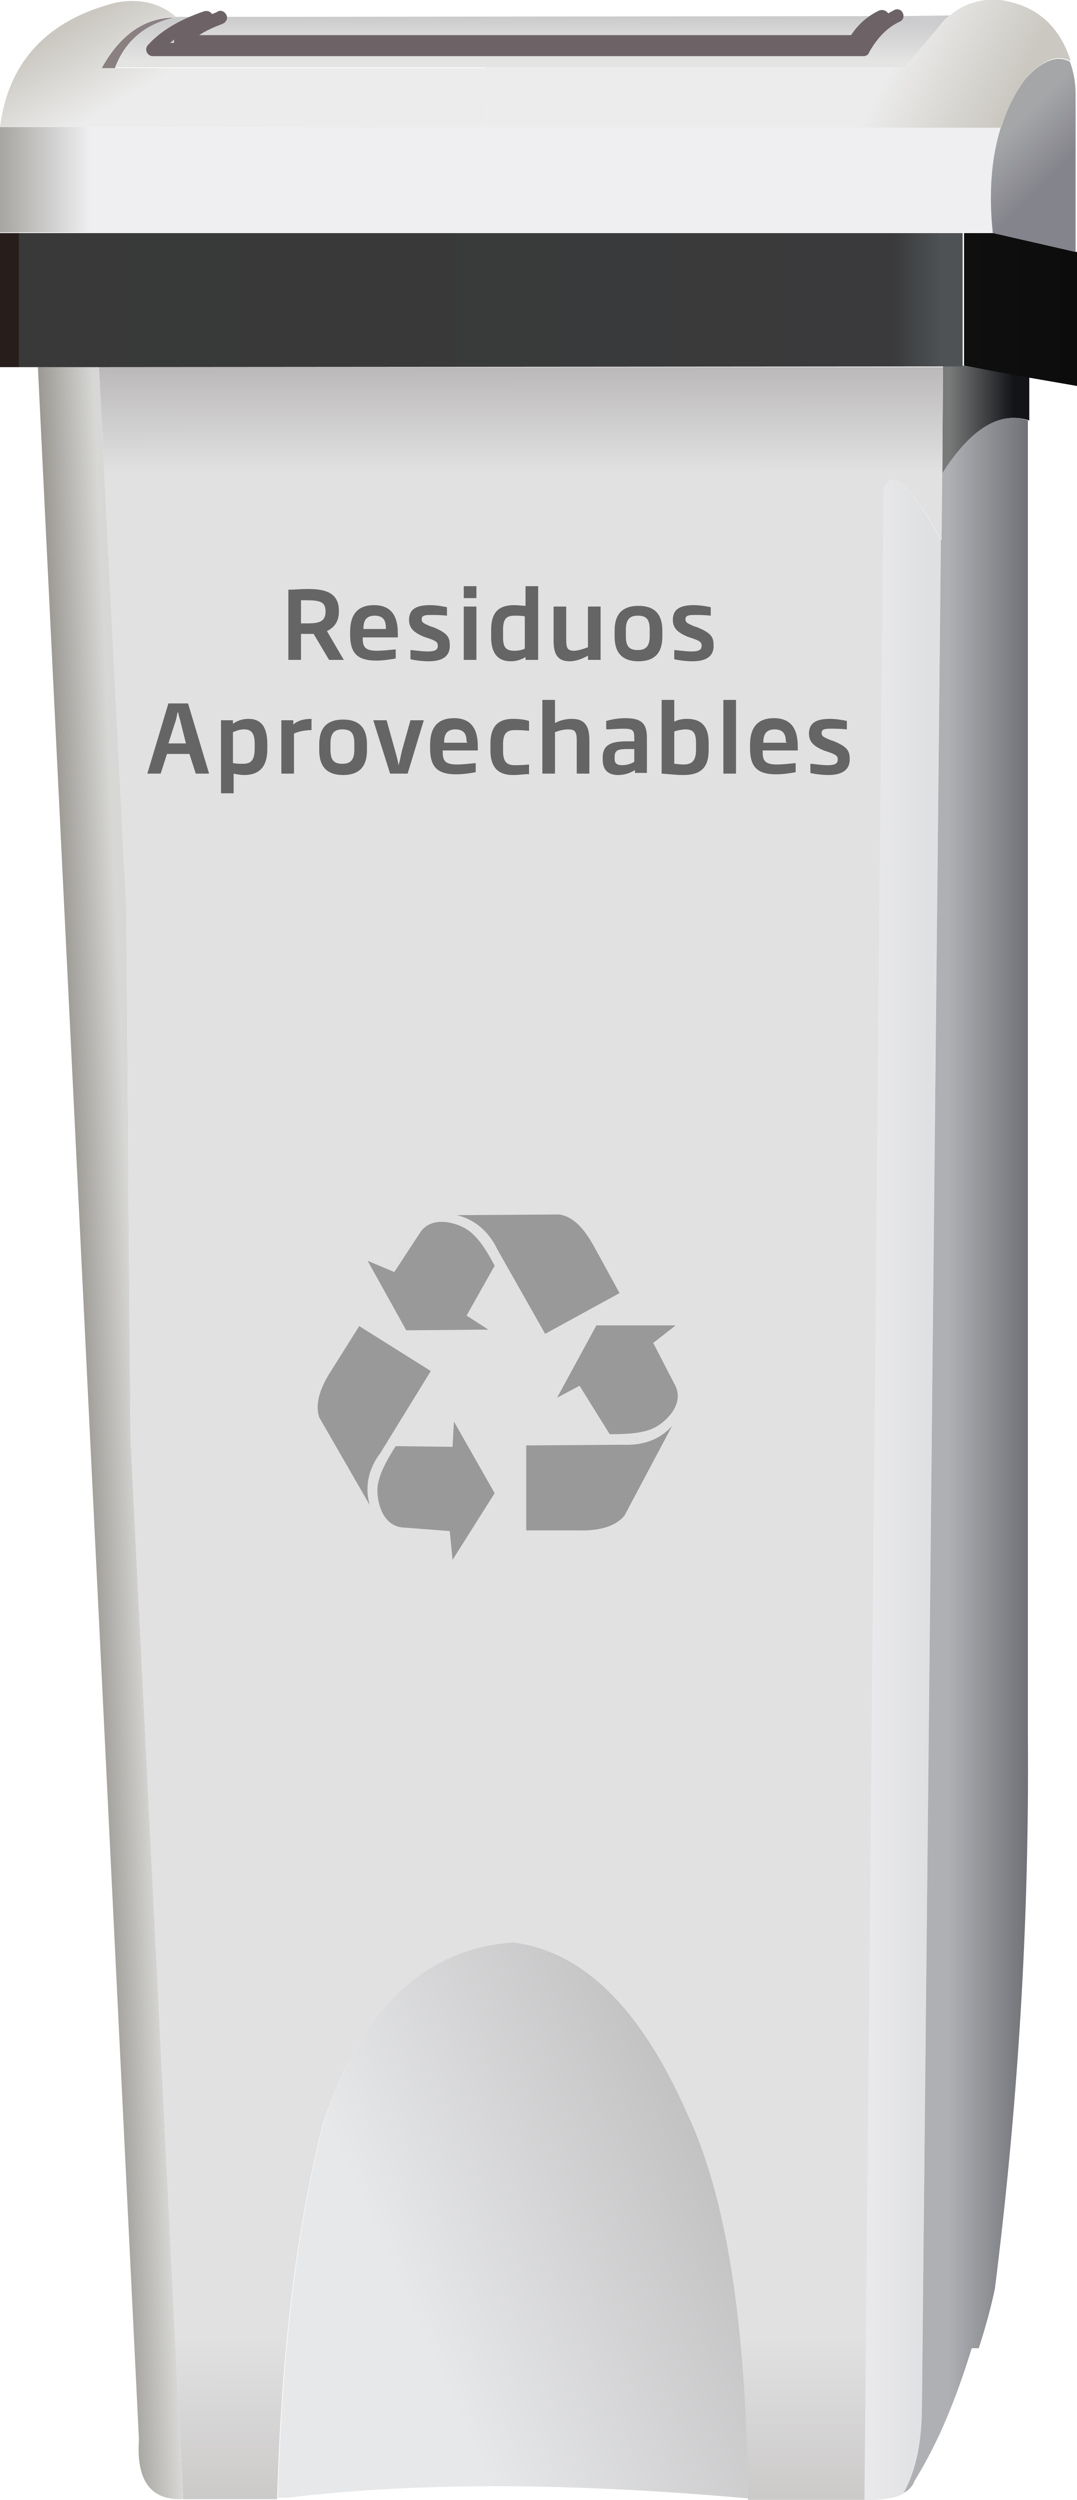<?xml version="1.0" encoding="utf-8"?>
<!-- Generator: Adobe Illustrator 24.0.0, SVG Export Plug-In . SVG Version: 6.00 Build 0)  -->
<svg version="1.1" id="Capa_1" xmlns="http://www.w3.org/2000/svg" xmlns:xlink="http://www.w3.org/1999/xlink" x="0px" y="0px"
	 viewBox="0 0 153.5 356.1" style="enable-background:new 0 0 153.5 356.1;" xml:space="preserve">
<style type="text/css">
	.st0{fill:url(#SVGID_1_);}
	.st1{fill:url(#SVGID_2_);}
	.st2{fill:url(#SVGID_3_);}
	.st3{fill:url(#SVGID_4_);}
	.st4{fill:url(#SVGID_5_);}
	.st5{fill:url(#SVGID_6_);}
	.st6{fill:url(#SVGID_7_);}
	.st7{fill:url(#SVGID_8_);}
	.st8{fill:#271E1C;}
	.st9{fill:#8A8082;}
	.st10{fill:url(#SVGID_9_);}
	.st11{fill:url(#SVGID_10_);}
	.st12{fill:url(#SVGID_11_);}
	.st13{fill:url(#SVGID_12_);}
	.st14{fill:url(#SVGID_13_);}
	.st15{fill:url(#SVGID_14_);}
	.st16{fill:#6D6367;}
	.st17{fill:#656565;}
	.st18{fill:#9A9999;}
</style>
<g>
	<g>
		
			<linearGradient id="SVGID_1_" gradientUnits="userSpaceOnUse" x1="28.568" y1="86.947" x2="89.726" y2="114.481" gradientTransform="matrix(1 0 0 -1 17.068 422.26)">
			<stop  offset="0.212" style="stop-color:#E7E8EA"/>
			<stop  offset="1" style="stop-color:#BFBEBF"/>
		</linearGradient>
		<path class="st0" d="M98,300.8c-6.6-15.1-14.9-23.2-24.8-24.3c-12.6,1-21.6,9.5-27,25.6c-3.8,14.6-6,32.5-6.6,53.7h1.3
			c0.1,0,0.2,0,0.3,0c1.4-0.2,2.9-0.4,4.4-0.5c17.2-1.7,37.6-1.5,61.1,0.6C106.4,330.9,103.5,312.5,98,300.8z"/>
		
			<linearGradient id="SVGID_2_" gradientUnits="userSpaceOnUse" x1="106.135" y1="210.138" x2="117.079" y2="210.138" gradientTransform="matrix(1 0 0 -1 17.068 422.26)">
			<stop  offset="9.019607e-02" style="stop-color:#E9E9EB"/>
			<stop  offset="0.824" style="stop-color:#DFE0E1"/>
		</linearGradient>
		<path class="st1" d="M134.1,76.9c-4.6-8.3-7.3-10.6-8.3-7.1l-2.7,286.3c2.5,0.1,4.4-0.2,5.7-0.9c1.7-3.3,2.6-7.4,2.6-12.5
			L134.1,76.9z"/>
		
			<linearGradient id="SVGID_3_" gradientUnits="userSpaceOnUse" x1="115.058" y1="214.919" x2="129.355" y2="214.919" gradientTransform="matrix(1 0 0 -1 17.068 422.26)">
			<stop  offset="0.212" style="stop-color:#AFB0B4"/>
			<stop  offset="1" style="stop-color:#707277"/>
		</linearGradient>
		<path class="st2" d="M134.2,67.4l-0.1,9.4l-2.7,265.8c0,5.1-0.8,9.2-2.6,12.5c0.8-0.4,1.3-1,1.6-1.8c1.3-2.1,2.4-4.2,3.4-6.3
			c1.9-4.1,3.4-8.3,4.7-12.5h1c0.9-2.8,1.7-5.6,2.3-8.5c3.3-26.2,4.9-52.3,4.7-78.5V59.9C142.5,58.5,138.4,61,134.2,67.4z"/>
		
			<linearGradient id="SVGID_4_" gradientUnits="userSpaceOnUse" x1="117.153" y1="362.482" x2="129.528" y2="362.482" gradientTransform="matrix(1 0 0 -1 17.068 422.26)">
			<stop  offset="9.019607e-02" style="stop-color:#787A7A"/>
			<stop  offset="0.824" style="stop-color:#131418"/>
		</linearGradient>
		<path class="st3" d="M137.3,52.1h-2.9l-0.1,15.3c4.1-6.4,8.2-8.9,12.4-7.5v-6.2L137.3,52.1z"/>
		
			<linearGradient id="SVGID_5_" gradientUnits="userSpaceOnUse" x1="120.235" y1="378.185" x2="136.405" y2="378.185" gradientTransform="matrix(1 0 0 -1 17.068 422.26)">
			<stop  offset="0" style="stop-color:#0F0F0F"/>
			<stop  offset="1" style="stop-color:#0C0C0D"/>
		</linearGradient>
		<path class="st4" d="M153.5,37.2v-1.3l-11.8-2.7h-4.3v18.9l9.3,1.7l6.9,1.2v-1V37.2z"/>
		
			<linearGradient id="SVGID_6_" gradientUnits="userSpaceOnUse" x1="57.152" y1="373.071" x2="57.398" y2="65.409" gradientTransform="matrix(1 0 0 -1 17.068 422.26)">
			<stop  offset="0" style="stop-color:#B3B0B1"/>
			<stop  offset="5.882353e-02" style="stop-color:#E1E1E2"/>
			<stop  offset="0.922" style="stop-color:#E1E1E2"/>
			<stop  offset="1" style="stop-color:#CBC9C8"/>
		</linearGradient>
		<path class="st5" d="M14.1,52.3l3.9,77.2l0.6,75.6l7.5,150.9h13.4c0.6-21.2,2.8-39.1,6.6-53.7c5.4-16.1,14.4-24.7,27-25.6
			c9.9,1.2,18.2,9.3,24.8,24.3c5.6,11.7,8.5,30.1,8.7,55.2h16.6l2.7-286.3c1-3.5,3.7-1.2,8.3,7.1l0.1-9.4l0.1-15.3L14.1,52.3z"/>
		
			<linearGradient id="SVGID_7_" gradientUnits="userSpaceOnUse" x1="-5.112" y1="218.018" x2="2.53" y2="218.339" gradientTransform="matrix(1 0 0 -1 17.068 422.26)">
			<stop  offset="0" style="stop-color:#9D9A95"/>
			<stop  offset="1" style="stop-color:#D7D7D5"/>
		</linearGradient>
		<path class="st6" d="M14.1,52.3H5.4l14.4,295.2c-0.4,5.9,1.7,8.7,6.3,8.5L18.6,205L18,129.5L14.1,52.3z"/>
		
			<linearGradient id="SVGID_8_" gradientUnits="userSpaceOnUse" x1="-14.357" y1="379.541" x2="120.235" y2="379.541" gradientTransform="matrix(1 0 0 -1 17.068 422.26)">
			<stop  offset="0" style="stop-color:#383938"/>
			<stop  offset="0.925" style="stop-color:#3A3A3C"/>
			<stop  offset="0.977" style="stop-color:#4E5254"/>
		</linearGradient>
		<path class="st7" d="M2.7,33.2v19.1h2.7h8.6l120.3-0.1h2.9V33.2H2.7z"/>
		<path class="st8" d="M2.7,33.2H0v19.1h2.7V33.2z"/>
		<path class="st9" d="M14.5,9.7h1.9c1.5-3.9,4.4-6.4,8.8-7.2C20.8,2.4,17.2,4.8,14.5,9.7z"/>
		
			<linearGradient id="SVGID_9_" gradientUnits="userSpaceOnUse" x1="-17.068" y1="396.599" x2="125.658" y2="396.599" gradientTransform="matrix(1 0 0 -1 17.068 422.26)">
			<stop  offset="0" style="stop-color:#A7A5A1"/>
			<stop  offset="9.019607e-02" style="stop-color:#EFEFF1"/>
		</linearGradient>
		<path class="st10" d="M142.7,18.2l-73.2,0L0,18.1l0,15h2.7h134.6h4.3C141,27.5,141.4,22.5,142.7,18.2z"/>
		
			<linearGradient id="SVGID_10_" gradientUnits="userSpaceOnUse" x1="126.459" y1="404.82" x2="135.037" y2="396.241" gradientTransform="matrix(1 0 0 -1 17.068 422.26)">
			<stop  offset="9.019607e-02" style="stop-color:#A5A6A8"/>
			<stop  offset="0.824" style="stop-color:#84848C"/>
		</linearGradient>
		<path class="st11" d="M152.5,8.8c-1.8-1-4-0.2-6.4,2.5c-1.5,2-2.7,4.4-3.5,7c-1.3,4.2-1.7,9.2-1.1,14.9l11.8,2.7V13.4
			C153.3,11.7,153,10.2,152.5,8.8z"/>
		
			<linearGradient id="SVGID_11_" gradientUnits="userSpaceOnUse" x1="57.746" y1="420.14" x2="57.746" y2="416.097" gradientTransform="matrix(1 0 0 -1 17.068 422.26)">
			<stop  offset="0" style="stop-color:#CAC9CB"/>
			<stop  offset="0.977" style="stop-color:#E1E0DE"/>
		</linearGradient>
		<path class="st12" d="M121.8,5.9c0.9-1.5,2.2-2.7,3.9-3.6l-91,0.1h-3.4c-2.4,0.9-4.2,2-5.6,3.5H121.8 M123.1,7.1
			c1.3-2.3,2.9-3.9,4.7-4.7h-2.1c-1.7,0.9-3,2.1-3.9,3.6h-96c1.4-1.4,3.3-2.6,5.6-3.5h-2c-3.3,1.2-5.9,2.7-7.6,4.6H123.1z"/>
		
			<linearGradient id="SVGID_12_" gradientUnits="userSpaceOnUse" x1="58.781" y1="419.104" x2="58.781" y2="413.386" gradientTransform="matrix(1 0 0 -1 17.068 422.26)">
			<stop  offset="0" style="stop-color:#CCCBCD"/>
			<stop  offset="0.977" style="stop-color:#E4E4E3"/>
		</linearGradient>
		<path class="st13" d="M127.8,2.3c-1.8,0.9-3.4,2.4-4.7,4.7H21.8c1.7-1.9,4.3-3.4,7.6-4.6h-4.2c-4.4,0.9-7.3,3.3-8.8,7.2h52.8h59.8
			l4.5-5.4c0.6-0.8,1.2-1.5,1.9-2L127.8,2.3z"/>
		
			<linearGradient id="SVGID_13_" gradientUnits="userSpaceOnUse" x1="6.168" y1="427.9" x2="14.87" y2="412.863" gradientTransform="matrix(1 0 0 -1 17.068 422.26)">
			<stop  offset="9.019607e-02" style="stop-color:#CBC8C1"/>
			<stop  offset="0.824" style="stop-color:#ECECEC"/>
		</linearGradient>
		<path class="st14" d="M69.5,18.2l-0.4-8.5H16.4h-1.9c2.7-4.9,6.3-7.3,10.7-7.2c-2.4-2.1-5.3-2.8-8.8-2.1C6.7,2.9,1.2,8.8,0,18.1
			L69.5,18.2z"/>
		
			<linearGradient id="SVGID_14_" gradientUnits="userSpaceOnUse" x1="123.513" y1="396.268" x2="102.166" y2="406.917" gradientTransform="matrix(1 0 0 -1 17.068 422.26)">
			<stop  offset="9.019607e-02" style="stop-color:#CBC8C1"/>
			<stop  offset="0.824" style="stop-color:#ECECEC"/>
		</linearGradient>
		<path class="st15" d="M69.1,9.7l0.4,8.5l73.2,0c0.8-2.6,1.9-4.9,3.5-7c2.4-2.7,4.5-3.5,6.4-2.5c-1.7-5.4-5.4-8.3-10.9-8.8
			c-2.5,0.1-4.6,0.8-6.3,2.3c-0.7,0.6-1.3,1.2-1.9,2l-4.5,5.4H69.1z"/>
		<g>
			<path class="st16" d="M123.1,8H21.8c-0.4,0-0.7-0.2-0.9-0.6c-0.1-0.3-0.1-0.7,0.2-1c1.8-2,4.5-3.6,8-4.8c0.4-0.1,0.9,0,1.1,0.4
				c0.3-0.1,0.6-0.2,0.9-0.4c0.5-0.2,1,0.1,1.2,0.6c0.2,0.5-0.1,1-0.6,1.2c-1.3,0.5-2.4,1-3.3,1.6h92.9c1-1.5,2.3-2.7,4-3.5
				c0.5-0.2,1,0,1.3,0.4c0,0,0,0,0,0c0.3-0.2,0.6-0.3,0.9-0.5c0.5-0.2,1,0,1.2,0.5c0.2,0.5,0,1-0.5,1.2c-1.7,0.8-3.1,2.2-4.3,4.3
				C123.8,7.8,123.4,8,123.1,8z M24.2,6.1h0.6c0-0.2,0-0.3,0-0.5C24.7,5.8,24.4,6,24.2,6.1z"/>
		</g>
		<g>
			<path class="st17" d="M46.9,94l-2.2-3.7c-0.3,0-0.6,0-0.9,0h-0.9V94h-1.8V84c0.9,0,1.8-0.1,2.8-0.1c2.4,0,4.4,0.5,4.4,3.1v0.1
				c0,1.5-0.7,2.3-1.7,2.8l2.4,4.1H46.9z M46.4,87.1c0-1.6-1.1-1.6-3.5-1.6v3.3c0.4,0,0.7,0,1,0C45.7,88.8,46.4,88.4,46.4,87.1
				L46.4,87.1z"/>
			<path class="st17" d="M51.7,90.8v0.1c0,1.1,0.2,1.8,2,1.8c0.8,0,1.7-0.1,2.7-0.2v1.3c-0.6,0.1-1.6,0.3-2.8,0.3
				c-2.7,0-3.7-1.1-3.7-3.7V90c0-2.6,1.2-3.8,3.4-3.8c2.5,0,3.4,1.6,3.4,4v0.6H51.7z M55,89.5c0-0.9-0.2-1.8-1.6-1.8
				c-1.4,0-1.6,1-1.6,1.8v0.1H55V89.5z"/>
			<path class="st17" d="M61.1,94.2c-1.1,0-2.3-0.2-2.6-0.3v-1.3c0.4,0,1.5,0.2,2.5,0.2c1.1,0,1.4-0.3,1.4-0.8
				c0-0.5-0.2-0.7-1.4-1.1l-0.6-0.2c-1.4-0.6-2.1-1.2-2.1-2.4c0-1.5,1-2.1,3-2.1c0.9,0,2,0.2,2.4,0.3v1.2c-0.9-0.1-1.7-0.1-2.3-0.1
				c-0.9,0-1.3,0.1-1.3,0.6c0,0.5,0.3,0.6,1.2,1l0.6,0.2c1.6,0.7,2.2,1.2,2.2,2.4C64.2,93.3,63.3,94.2,61.1,94.2z"/>
			<path class="st17" d="M66.1,85.2v-1.7h1.8v1.7H66.1z M66.1,94v-7.6h1.8V94H66.1z"/>
			<path class="st17" d="M74.9,94v-0.4c-0.5,0.3-1.2,0.6-2.1,0.6c-1.8,0-2.8-1.1-2.8-3.4v-1.1c0-2.7,1.3-3.5,3.3-3.5
				c0.6,0,1.1,0.1,1.6,0.1v-2.8h1.8V94H74.9z M74.8,87.8c-0.5-0.1-1.1-0.1-1.4-0.1c-1.1,0-1.7,0.3-1.7,2v1.1c0,1.4,0.4,1.9,1.6,1.9
				c0.6,0,1.1-0.1,1.5-0.3V87.8z"/>
			<path class="st17" d="M83.8,94v-0.6c-0.9,0.5-1.8,0.8-2.6,0.8c-2,0-2.3-1.4-2.3-3v-4.8h1.8v4.8c0,1.1,0.2,1.5,1.1,1.5
				c0.5,0,1.2-0.2,2-0.5v-5.8h1.8V94H83.8z"/>
			<path class="st17" d="M91,94.2c-2.2,0-3.4-1.1-3.4-3.5v-0.9c0-2.4,1.2-3.5,3.4-3.5c2.2,0,3.4,1.1,3.4,3.5v0.9
				C94.4,93.1,93.2,94.2,91,94.2z M92.6,89.7c0-1.5-0.5-2-1.7-2c-1.1,0-1.7,0.5-1.7,2v0.9c0,1.5,0.5,2,1.7,2c1.2,0,1.7-0.6,1.7-2
				V89.7z"/>
			<path class="st17" d="M98.7,94.2c-1.1,0-2.3-0.2-2.6-0.3v-1.3c0.4,0,1.5,0.2,2.5,0.2c1.1,0,1.4-0.3,1.4-0.8
				c0-0.5-0.2-0.7-1.4-1.1l-0.6-0.2c-1.4-0.6-2.1-1.2-2.1-2.4c0-1.5,1-2.1,3-2.1c0.9,0,2,0.2,2.4,0.3v1.2c-0.9-0.1-1.7-0.1-2.3-0.1
				c-0.9,0-1.3,0.1-1.3,0.6c0,0.5,0.3,0.6,1.2,1l0.6,0.2c1.6,0.7,2.2,1.2,2.2,2.4C101.8,93.3,100.9,94.2,98.7,94.2z"/>
			<path class="st17" d="M27.9,110.2l-0.9-2.8h-3.2l-0.9,2.8h-1.9l3-10h2.8l3,10H27.9z M25.8,103.1c-0.1-0.5-0.3-1-0.4-1.6h-0.1
				c-0.1,0.5-0.2,1.1-0.4,1.6l-0.9,2.8h2.5L25.8,103.1z"/>
			<path class="st17" d="M34.8,110.4c-0.5,0-1.1-0.1-1.5-0.2v2.8h-1.8v-10.4h1.7v0.5c0.7-0.5,1.5-0.7,2.2-0.7c1.7,0,2.7,1,2.7,3.6
				v0.7C38.1,109.5,36.7,110.4,34.8,110.4z M36.3,106c0-1.6-0.5-2.1-1.5-2.1c-0.5,0-0.9,0.1-1.6,0.4v4.4c0.5,0.1,1,0.1,1.4,0.1
				c1.1,0,1.7-0.4,1.7-2.2V106z"/>
			<path class="st17" d="M41.9,104.5v5.7h-1.8v-7.6h1.7v0.6c0.7-0.6,1.6-0.8,2.6-0.8v1.6C43.5,104,42.5,104.2,41.9,104.5z"/>
			<path class="st17" d="M48.9,110.4c-2.2,0-3.4-1.1-3.4-3.5v-0.9c0-2.4,1.2-3.5,3.4-3.5c2.2,0,3.4,1.1,3.4,3.5v0.9
				C52.3,109.3,51.1,110.4,48.9,110.4z M50.5,105.9c0-1.5-0.5-2-1.7-2c-1.1,0-1.7,0.5-1.7,2v0.9c0,1.5,0.5,2,1.7,2
				c1.2,0,1.7-0.6,1.7-2V105.9z"/>
			<path class="st17" d="M58.1,110.2h-2.5l-2.4-7.6h1.9l1.2,4.3c0.2,0.7,0.4,1.4,0.5,2.1c0.2-0.6,0.3-1.3,0.5-2.1l1.2-4.3h1.9
				L58.1,110.2z"/>
			<path class="st17" d="M63.1,107v0.1c0,1.1,0.2,1.8,2,1.8c0.8,0,1.7-0.1,2.7-0.2v1.3c-0.6,0.1-1.6,0.3-2.8,0.3
				c-2.7,0-3.7-1.1-3.7-3.7v-0.5c0-2.6,1.2-3.8,3.4-3.8c2.5,0,3.4,1.6,3.4,4v0.6H63.1z M66.5,105.7c0-0.9-0.2-1.8-1.6-1.8
				c-1.4,0-1.6,1-1.6,1.8v0.1h3.3V105.7z"/>
			<path class="st17" d="M73.1,110.4c-2.2,0-3.2-1.2-3.2-3.5v-1c0-2.3,1-3.5,3.2-3.5c1.2,0,2,0.2,2.3,0.3v1.4c-1-0.1-1.6-0.1-2-0.1
				c-1.1,0-1.7,0.4-1.7,2v1c0,1.6,0.6,2,1.7,2c0.4,0,1.1,0,2-0.1v1.4C75.1,110.2,74.3,110.4,73.1,110.4z"/>
			<path class="st17" d="M82.2,110.2v-4.8c0-1.2-0.3-1.5-1.2-1.5c-0.7,0-1.4,0.2-1.9,0.4v5.9h-1.8V99.7h1.8v3.3
				c0.5-0.3,1.4-0.6,2.4-0.6c1.9,0,2.5,1.1,2.5,3v4.8H82.2z"/>
			<path class="st17" d="M90.5,110.2v-0.5c-0.5,0.3-1.3,0.7-2.4,0.7c-1.4,0-2.2-0.7-2.2-2.2v-0.3c0-2,1.5-2.3,3.6-2.3h0.9v-0.5
				c0-1.1-0.2-1.3-1.6-1.3c-0.8,0-1.6,0.1-2.4,0.1v-1.2c0.3-0.1,1.5-0.4,2.7-0.4c2.4,0,3.1,0.8,3.1,2.8v5H90.5z M90.4,106.7h-0.9
				c-1.3,0-1.9,0.1-1.9,1.1v0.3c0,0.7,0.4,0.9,1.1,0.9c0.7,0,1.5-0.3,1.7-0.5V106.7z"/>
			<path class="st17" d="M97.4,110.4c-1,0-1.7-0.1-3.1-0.2V99.7h1.8v3.1c0.6-0.3,1.2-0.4,1.8-0.4c2.1,0,3.1,1.1,3.1,3.4v1.1
				C101,109.4,99.8,110.4,97.4,110.4z M99.2,105.8c0-1.4-0.4-1.9-1.5-1.9c-0.3,0-1.1,0.1-1.6,0.3v4.6c0.3,0,0.8,0.1,1.3,0.1
				c1.2,0,1.8-0.5,1.8-2.1V105.8z"/>
			<path class="st17" d="M103.1,110.2V99.7h1.8v10.5H103.1z"/>
			<path class="st17" d="M108.7,107v0.1c0,1.1,0.2,1.8,2,1.8c0.8,0,1.7-0.1,2.7-0.2v1.3c-0.6,0.1-1.6,0.3-2.8,0.3
				c-2.7,0-3.7-1.1-3.7-3.7v-0.5c0-2.6,1.2-3.8,3.4-3.8c2.5,0,3.4,1.6,3.4,4v0.6H108.7z M112,105.7c0-0.9-0.2-1.8-1.6-1.8
				c-1.4,0-1.6,1-1.6,1.8v0.1h3.3V105.7z"/>
			<path class="st17" d="M118.1,110.4c-1.1,0-2.3-0.2-2.6-0.3v-1.3c0.4,0,1.5,0.2,2.5,0.2c1.1,0,1.4-0.3,1.4-0.8
				c0-0.5-0.2-0.7-1.4-1.1l-0.6-0.2c-1.4-0.6-2.1-1.2-2.1-2.4c0-1.5,1-2.1,3-2.1c0.9,0,2,0.2,2.4,0.3v1.2c-0.9-0.1-1.7-0.1-2.3-0.1
				c-0.9,0-1.3,0.1-1.3,0.6c0,0.5,0.3,0.6,1.2,1l0.6,0.2c1.6,0.7,2.2,1.2,2.2,2.4C121.2,109.5,120.2,110.4,118.1,110.4z"/>
		</g>
		<g>
			<path class="st18" d="M85,188.8l-5.6,10.3l3.2-1.7l4.3,6.9c2.4,0,4.9-0.1,6.5-1c1.7-0.9,4.3-3.5,2.7-6.2l-3-5.8l3.2-2.5L85,188.8
				z"/>
			<path class="st18" d="M95.8,203.1c-2.1,2.4-4.9,2.8-7.1,2.7L75,205.9v12.1h7.3c2.7,0.1,5.3-0.4,6.7-2.1L95.8,203.1L95.8,203.1z"
				/>
			<path class="st18" d="M57.9,189.5l11.7-0.1l-3.1-2l4-7.1c-1.1-2.1-2.4-4.2-4-5.2c-1.6-1-5.1-2-6.7,0.6l-3.6,5.5l-3.8-1.6
				L57.9,189.5z"/>
			<path class="st18" d="M65.1,173.1c3.1,0.7,4.9,3,5.8,4.9l6.8,12l10.6-5.8l-3.5-6.4c-1.3-2.4-2.9-4.5-5.1-4.8L65.1,173.1
				L65.1,173.1z"/>
			<path class="st18" d="M70.5,212.7l-5.8-10.2l-0.2,3.6l-8.1-0.1c-1.3,2-2.5,4.2-2.6,6c-0.1,1.9,0.7,5.5,3.8,5.6l6.5,0.5l0.4,4.1
				L70.5,212.7z"/>
			<path class="st18" d="M52.7,214.4c-0.9-3.1,0.2-5.7,1.5-7.4l7.2-11.7l-10.2-6.4l-3.9,6.2c-1.5,2.3-2.5,4.7-1.8,6.8L52.7,214.4
				L52.7,214.4z"/>
		</g>
	</g>
</g>
<g>
</g>
<g>
</g>
<g>
</g>
<g>
</g>
<g>
</g>
<g>
</g>
</svg>
